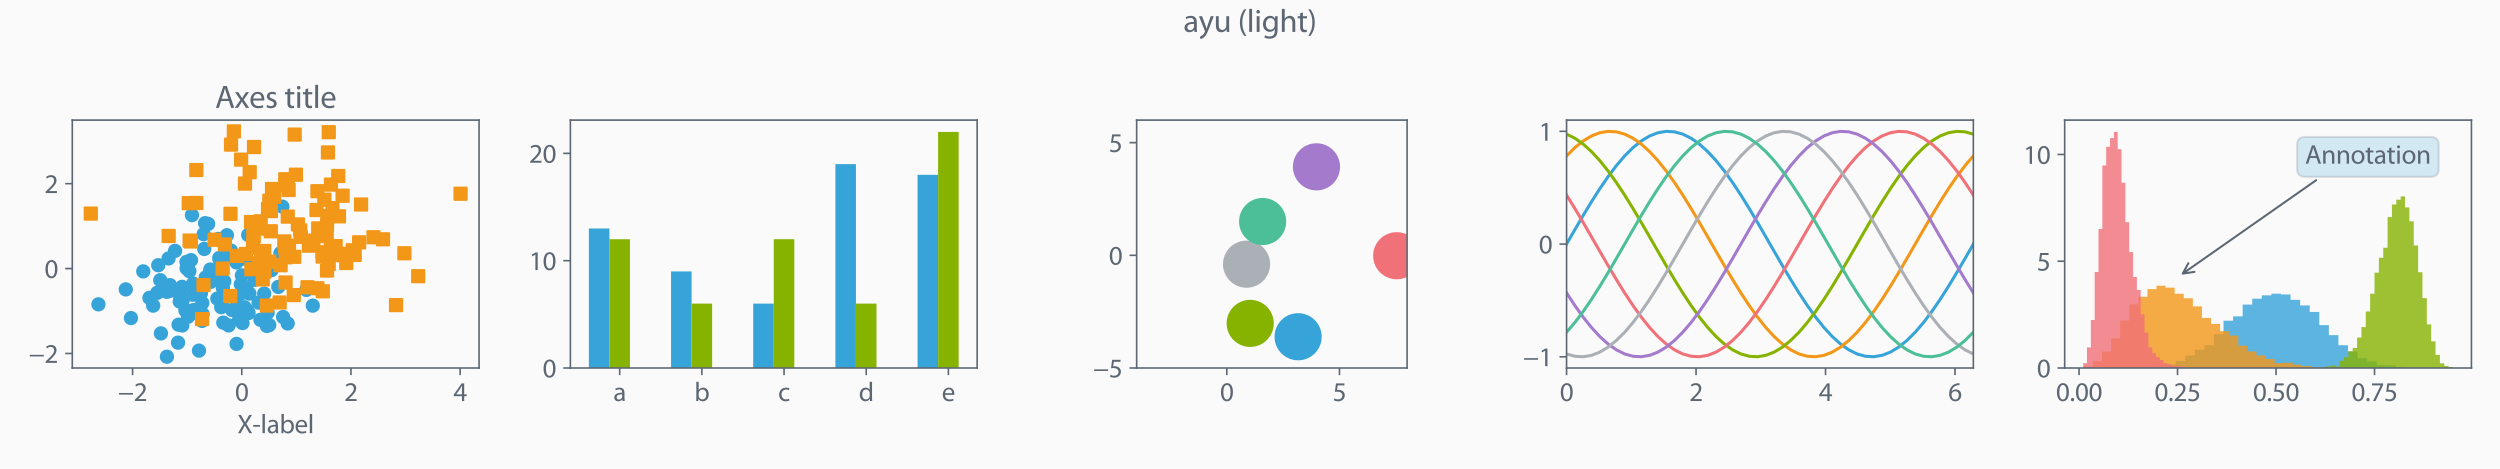 <svg height="307.2" viewBox="0 0 1228.8 230.4" width="1638.4" xmlns="http://www.w3.org/2000/svg" xmlns:xlink="http://www.w3.org/1999/xlink"><defs><style>*{stroke-linecap:butt;stroke-linejoin:round}</style></defs><g id="figure_1"><path d="M0 230.4h1228.8V0H0z" style="fill:#fafafa" id="patch_1"/><g id="axes_1"><path d="M35.53 180.88h199.934V59.033H35.53z" style="fill:#fafafa" id="patch_2"/><g id="matplotlib.axis_1"><g id="xtick_1"><g id="line2d_1"><defs><path d="M0 0v3.5" id="m2c496fceee" style="stroke:#5c6773;stroke-width:.8"/></defs><use style="fill:#5c6773;stroke:#5c6773;stroke-width:.8" x="65.165" xlink:href="#m2c496fceee" y="180.88"/></g><g style="fill:#5c6773" transform="matrix(.13 0 0 -.13 57.957 197.11)" id="text_1"><defs><path d="M256 1901v-384h3302v384H256z" id="MyriadPro-Regular-2212" transform="scale(.016)"/><path d="M2944 0v467H1075v13l333 307c877 845 1434 1466 1434 2234 0 595-378 1209-1274 1209-480 0-890-179-1178-422l180-397c192 160 505 352 883 352 621 0 825-390 825-813-6-627-486-1164-1548-2176L288 346V0h2656z" id="MyriadPro-Regular-32" transform="scale(.016)"/></defs><use xlink:href="#MyriadPro-Regular-2212"/><use x="59.6" xlink:href="#MyriadPro-Regular-32"/></g></g><g id="xtick_2"><use style="fill:#5c6773;stroke:#5c6773;stroke-width:.8" x="118.833" xlink:href="#m2c496fceee" y="180.88" id="line2d_2"/><g style="fill:#5c6773" transform="matrix(.13 0 0 -.13 115.498 197.11)" id="text_2"><defs><path d="M1677 4230c-845 0-1447-768-1447-2163C243 691 794-70 1606-70c922 0 1447 780 1447 2195 0 1325-499 2105-1376 2105zm-32-435c582 0 845-672 845-1696 0-1062-276-1734-852-1734-512 0-844 614-844 1696 0 1133 358 1734 851 1734z" id="MyriadPro-Regular-30" transform="scale(.016)"/></defs><use xlink:href="#MyriadPro-Regular-30"/></g></g><g id="xtick_3"><use style="fill:#5c6773;stroke:#5c6773;stroke-width:.8" x="172.5" xlink:href="#m2c496fceee" y="180.88" id="line2d_3"/><use xlink:href="#MyriadPro-Regular-32" style="fill:#5c6773" transform="matrix(.13 0 0 -.13 169.166 197.11)" id="text_3"/></g><g id="xtick_4"><use style="fill:#5c6773;stroke:#5c6773;stroke-width:.8" x="226.168" xlink:href="#m2c496fceee" y="180.88" id="line2d_4"/><g style="fill:#5c6773" transform="matrix(.13 0 0 -.13 222.834 197.11)" id="text_4"><defs><path d="M2560 0v1133h582v441h-582v2586h-608L96 1504v-371h1933V0h531zM666 1574v13l1017 1415c115 192 218 371 346 614h19c-13-218-19-435-19-653V1574H666z" id="MyriadPro-Regular-34" transform="scale(.016)"/></defs><use xlink:href="#MyriadPro-Regular-34"/></g></g><g style="fill:#5c6773" transform="matrix(.13 0 0 -.13 116.635 212.914)" id="text_5"><defs><path d="M3494 0 2150 2214l1312 2100h-640l-588-1012c-160-275-269-473-391-729h-19c-115 230-237 448-397 729L858 4314H211l1267-2132L160 0h640l518 947c224 378 346 608 468 858h12c135-250 276-487 500-851L2848 0h646z" id="MyriadPro-Regular-58" transform="scale(.016)"/><path d="M192 1939v-416h1581v416H192z" id="MyriadPro-Regular-2d" transform="scale(.016)"/><path d="M467 0h563v4544H467V0z" id="MyriadPro-Regular-6c" transform="scale(.016)"/><path d="M2643 1901c0 621-230 1267-1177 1267-391 0-762-109-1018-275l128-371c218 140 518 230 806 230 634 0 704-461 704-717v-64C890 1978 224 1568 224 819c0-448 320-889 947-889 442 0 775 217 947 460h20l44-390h512c-38 211-51 474-51 742v1159zm-544-858c0-57-13-121-32-179-89-262-345-518-749-518-288 0-531 172-531 537 0 602 698 711 1312 698v-538z" id="MyriadPro-Regular-61" transform="scale(.016)"/><path d="M467 800c0-275-13-589-25-800h486l26 512h19c230-410 589-582 1037-582 691 0 1388 550 1388 1657 7 941-537 1581-1305 1581-499 0-858-224-1056-570h-13v1946H467V800zm557 998c0 90 19 167 32 231 115 429 474 691 858 691 601 0 921-531 921-1152 0-710-352-1190-941-1190-409 0-736 268-844 659-13 64-26 134-26 205v556z" id="MyriadPro-Regular-62" transform="scale(.016)"/><path d="M2957 1446c6 58 19 148 19 263 0 569-269 1459-1280 1459-902 0-1453-736-1453-1670C243 563 813-70 1766-70c493 0 832 108 1031 198l-96 403c-211-89-455-160-858-160-563 0-1049 314-1062 1075h2176zM787 1850c45 390 295 915 864 915 634 0 787-557 781-915H787z" id="MyriadPro-Regular-65" transform="scale(.016)"/></defs><use xlink:href="#MyriadPro-Regular-58"/><use x="57.1" xlink:href="#MyriadPro-Regular-2d"/><use x="87.8" xlink:href="#MyriadPro-Regular-6c"/><use x="111.4" xlink:href="#MyriadPro-Regular-61"/><use x="159.6" xlink:href="#MyriadPro-Regular-62"/><use x="216.5" xlink:href="#MyriadPro-Regular-65"/><use x="266.6" xlink:href="#MyriadPro-Regular-6c"/></g></g><g id="matplotlib.axis_2"><g id="ytick_1"><g id="line2d_5"><defs><path d="M0 0h-3.5" id="m37523ca3c1" style="stroke:#5c6773;stroke-width:.8"/></defs><use style="fill:#5c6773;stroke:#5c6773;stroke-width:.8" x="35.53" xlink:href="#m37523ca3c1" y="173.737"/></g><g style="fill:#5c6773" transform="matrix(.13 0 0 -.13 14.114 178.352)" id="text_6"><use xlink:href="#MyriadPro-Regular-2212"/><use x="59.6" xlink:href="#MyriadPro-Regular-32"/></g></g><g id="ytick_2"><use style="fill:#5c6773;stroke:#5c6773;stroke-width:.8" x="35.53" xlink:href="#m37523ca3c1" y="132.002" id="line2d_6"/><use xlink:href="#MyriadPro-Regular-30" style="fill:#5c6773" transform="matrix(.13 0 0 -.13 21.861 136.617)" id="text_7"/></g><g id="ytick_3"><use style="fill:#5c6773;stroke:#5c6773;stroke-width:.8" x="35.53" xlink:href="#m37523ca3c1" y="90.268" id="line2d_7"/><use xlink:href="#MyriadPro-Regular-32" style="fill:#5c6773" transform="matrix(.13 0 0 -.13 21.861 94.883)" id="text_8"/></g></g><g id="line2d_8"><defs><path d="M0 3a3 3 0 1 0 0-6 3 3 0 0 0 0 6z" id="m701ec762cb" style="stroke:#36a3d9"/></defs><g clip-path="url(#p15ef491ce6)"><use style="fill:#36a3d9;stroke:#36a3d9" x="75.285" xlink:href="#m701ec762cb" y="150.227"/><use style="fill:#36a3d9;stroke:#36a3d9" x="82.045" xlink:href="#m701ec762cb" y="175.341"/><use style="fill:#36a3d9;stroke:#36a3d9" x="108.739" xlink:href="#m701ec762cb" y="150.979"/><use style="fill:#36a3d9;stroke:#36a3d9" x="118.89" xlink:href="#m701ec762cb" y="135.357"/><use style="fill:#36a3d9;stroke:#36a3d9" x="103.625" xlink:href="#m701ec762cb" y="138.52"/><use style="fill:#36a3d9;stroke:#36a3d9" x="93.884" xlink:href="#m701ec762cb" y="127.863"/><use style="fill:#36a3d9;stroke:#36a3d9" x="107.399" xlink:href="#m701ec762cb" y="117.439"/><use style="fill:#36a3d9;stroke:#36a3d9" x="118.372" xlink:href="#m701ec762cb" y="139.724"/><use style="fill:#36a3d9;stroke:#36a3d9" x="112.369" xlink:href="#m701ec762cb" y="159.956"/><use style="fill:#36a3d9;stroke:#36a3d9" x="83.557" xlink:href="#m701ec762cb" y="140.165"/><use style="fill:#36a3d9;stroke:#36a3d9" x="139.146" xlink:href="#m701ec762cb" y="155.82"/><use style="fill:#36a3d9;stroke:#36a3d9" x="133.461" xlink:href="#m701ec762cb" y="132.796"/><use style="fill:#36a3d9;stroke:#36a3d9" x="120.219" xlink:href="#m701ec762cb" y="151.029"/><use style="fill:#36a3d9;stroke:#36a3d9" x="103.341" xlink:href="#m701ec762cb" y="132.483"/><use style="fill:#36a3d9;stroke:#36a3d9" x="127.09" xlink:href="#m701ec762cb" y="148.751"/><use style="fill:#36a3d9;stroke:#36a3d9" x="137.84" xlink:href="#m701ec762cb" y="124.484"/><use style="fill:#36a3d9;stroke:#36a3d9" x="136.787" xlink:href="#m701ec762cb" y="141.036"/><use style="fill:#36a3d9;stroke:#36a3d9" x="91.859" xlink:href="#m701ec762cb" y="153.047"/><use style="fill:#36a3d9;stroke:#36a3d9" x="73.451" xlink:href="#m701ec762cb" y="146.407"/><use style="fill:#36a3d9;stroke:#36a3d9" x="82.847" xlink:href="#m701ec762cb" y="127.032"/><use style="fill:#36a3d9;stroke:#36a3d9" x="132.345" xlink:href="#m701ec762cb" y="159.762"/><use style="fill:#36a3d9;stroke:#36a3d9" x="108.887" xlink:href="#m701ec762cb" y="131.74"/><use style="fill:#36a3d9;stroke:#36a3d9" x="113.529" xlink:href="#m701ec762cb" y="123.183"/><use style="fill:#36a3d9;stroke:#36a3d9" x="111.529" xlink:href="#m701ec762cb" y="115.621"/><use style="fill:#36a3d9;stroke:#36a3d9" x="98.75" xlink:href="#m701ec762cb" y="144.121"/><use style="fill:#36a3d9;stroke:#36a3d9" x="122.573" xlink:href="#m701ec762cb" y="144.308"/><use style="fill:#36a3d9;stroke:#36a3d9" x="99.438" xlink:href="#m701ec762cb" y="148.941"/><use style="fill:#36a3d9;stroke:#36a3d9" x="89.488" xlink:href="#m701ec762cb" y="140.995"/><use style="fill:#36a3d9;stroke:#36a3d9" x="108.055" xlink:href="#m701ec762cb" y="127.784"/><use style="fill:#36a3d9;stroke:#36a3d9" x="118.399" xlink:href="#m701ec762cb" y="144.32"/><use style="fill:#36a3d9;stroke:#36a3d9" x="150.55" xlink:href="#m701ec762cb" y="142.494"/><use style="fill:#36a3d9;stroke:#36a3d9" x="101.117" xlink:href="#m701ec762cb" y="136.333"/><use style="fill:#36a3d9;stroke:#36a3d9" x="70.415" xlink:href="#m701ec762cb" y="133.391"/><use style="fill:#36a3d9;stroke:#36a3d9" x="91.118" xlink:href="#m701ec762cb" y="152.559"/><use style="fill:#36a3d9;stroke:#36a3d9" x="123.886" xlink:href="#m701ec762cb" y="132.321"/><use style="fill:#36a3d9;stroke:#36a3d9" x="94.975" xlink:href="#m701ec762cb" y="139.349"/><use style="fill:#36a3d9;stroke:#36a3d9" x="87.523" xlink:href="#m701ec762cb" y="168.416"/><use style="fill:#36a3d9;stroke:#36a3d9" x="92.025" xlink:href="#m701ec762cb" y="130.166"/><use style="fill:#36a3d9;stroke:#36a3d9" x="119.195" xlink:href="#m701ec762cb" y="158.804"/><use style="fill:#36a3d9;stroke:#36a3d9" x="82.017" xlink:href="#m701ec762cb" y="143.447"/><use style="fill:#36a3d9;stroke:#36a3d9" x="107.337" xlink:href="#m701ec762cb" y="137.284"/><use style="fill:#36a3d9;stroke:#36a3d9" x="122.161" xlink:href="#m701ec762cb" y="153.869"/><use style="fill:#36a3d9;stroke:#36a3d9" x="138.793" xlink:href="#m701ec762cb" y="101.585"/><use style="fill:#36a3d9;stroke:#36a3d9" x="100.391" xlink:href="#m701ec762cb" y="122.363"/><use style="fill:#36a3d9;stroke:#36a3d9" x="94.349" xlink:href="#m701ec762cb" y="105.736"/><use style="fill:#36a3d9;stroke:#36a3d9" x="89.775" xlink:href="#m701ec762cb" y="147.766"/><use style="fill:#36a3d9;stroke:#36a3d9" x="77.257" xlink:href="#m701ec762cb" y="143.938"/><use style="fill:#36a3d9;stroke:#36a3d9" x="153.74" xlink:href="#m701ec762cb" y="150.234"/><use style="fill:#36a3d9;stroke:#36a3d9" x="111.722" xlink:href="#m701ec762cb" y="125.055"/><use style="fill:#36a3d9;stroke:#36a3d9" x="109.57" xlink:href="#m701ec762cb" y="141.625"/><use style="fill:#36a3d9;stroke:#36a3d9" x="48.375" xlink:href="#m701ec762cb" y="149.587"/><use style="fill:#36a3d9;stroke:#36a3d9" x="121.065" xlink:href="#m701ec762cb" y="141.162"/><use style="fill:#36a3d9;stroke:#36a3d9" x="61.825" xlink:href="#m701ec762cb" y="142.249"/><use style="fill:#36a3d9;stroke:#36a3d9" x="99.571" xlink:href="#m701ec762cb" y="154.343"/><use style="fill:#36a3d9;stroke:#36a3d9" x="77.788" xlink:href="#m701ec762cb" y="130.365"/><use style="fill:#36a3d9;stroke:#36a3d9" x="102.305" xlink:href="#m701ec762cb" y="110.06"/><use style="fill:#36a3d9;stroke:#36a3d9" x="131.56" xlink:href="#m701ec762cb" y="153.676"/><use style="fill:#36a3d9;stroke:#36a3d9" x="109.165" xlink:href="#m701ec762cb" y="148.365"/><use style="fill:#36a3d9;stroke:#36a3d9" x="98.484" xlink:href="#m701ec762cb" y="144.343"/><use style="fill:#36a3d9;stroke:#36a3d9" x="87.771" xlink:href="#m701ec762cb" y="159.59"/><use style="fill:#36a3d9;stroke:#36a3d9" x="94.872" xlink:href="#m701ec762cb" y="144.87"/><use style="fill:#36a3d9;stroke:#36a3d9" x="129.855" xlink:href="#m701ec762cb" y="144.306"/><use style="fill:#36a3d9;stroke:#36a3d9" x="116.278" xlink:href="#m701ec762cb" y="169.042"/><use style="fill:#36a3d9;stroke:#36a3d9" x="89.608" xlink:href="#m701ec762cb" y="159.972"/><use style="fill:#36a3d9;stroke:#36a3d9" x="86.062" xlink:href="#m701ec762cb" y="123.301"/><use style="fill:#36a3d9;stroke:#36a3d9" x="106.812" xlink:href="#m701ec762cb" y="146.778"/><use style="fill:#36a3d9;stroke:#36a3d9" x="128.013" xlink:href="#m701ec762cb" y="157.189"/><use style="fill:#36a3d9;stroke:#36a3d9" x="79.106" xlink:href="#m701ec762cb" y="163.871"/><use style="fill:#36a3d9;stroke:#36a3d9" x="110.22" xlink:href="#m701ec762cb" y="138.296"/><use style="fill:#36a3d9;stroke:#36a3d9" x="100.097" xlink:href="#m701ec762cb" y="115.092"/><use style="fill:#36a3d9;stroke:#36a3d9" x="109.757" xlink:href="#m701ec762cb" y="158.594"/><use style="fill:#36a3d9;stroke:#36a3d9" x="131.156" xlink:href="#m701ec762cb" y="160.211"/><use style="fill:#36a3d9;stroke:#36a3d9" x="78.771" xlink:href="#m701ec762cb" y="137.715"/><use style="fill:#36a3d9;stroke:#36a3d9" x="141.413" xlink:href="#m701ec762cb" y="158.974"/><use style="fill:#36a3d9;stroke:#36a3d9" x="96.186" xlink:href="#m701ec762cb" y="152.332"/><use style="fill:#36a3d9;stroke:#36a3d9" x="83.569" xlink:href="#m701ec762cb" y="142.896"/><use style="fill:#36a3d9;stroke:#36a3d9" x="100.804" xlink:href="#m701ec762cb" y="109.689"/><use style="fill:#36a3d9;stroke:#36a3d9" x="122.004" xlink:href="#m701ec762cb" y="115.511"/><use style="fill:#36a3d9;stroke:#36a3d9" x="64.369" xlink:href="#m701ec762cb" y="156.331"/><use style="fill:#36a3d9;stroke:#36a3d9" x="88.361" xlink:href="#m701ec762cb" y="148.206"/><use style="fill:#36a3d9;stroke:#36a3d9" x="116.231" xlink:href="#m701ec762cb" y="129.012"/><use style="fill:#36a3d9;stroke:#36a3d9" x="92.396" xlink:href="#m701ec762cb" y="155.698"/><use style="fill:#36a3d9;stroke:#36a3d9" x="121.166" xlink:href="#m701ec762cb" y="127.434"/><use style="fill:#36a3d9;stroke:#36a3d9" x="93.079" xlink:href="#m701ec762cb" y="133.26"/><use style="fill:#36a3d9;stroke:#36a3d9" x="91.655" xlink:href="#m701ec762cb" y="128.735"/><use style="fill:#36a3d9;stroke:#36a3d9" x="91.739" xlink:href="#m701ec762cb" y="131.905"/><use style="fill:#36a3d9;stroke:#36a3d9" x="110.293" xlink:href="#m701ec762cb" y="127.106"/><use style="fill:#36a3d9;stroke:#36a3d9" x="117.414" xlink:href="#m701ec762cb" y="126.916"/><use style="fill:#36a3d9;stroke:#36a3d9" x="107.76" xlink:href="#m701ec762cb" y="126.818"/><use style="fill:#36a3d9;stroke:#36a3d9" x="99.342" xlink:href="#m701ec762cb" y="157.734"/><use style="fill:#36a3d9;stroke:#36a3d9" x="96.901" xlink:href="#m701ec762cb" y="153.985"/><use style="fill:#36a3d9;stroke:#36a3d9" x="88.615" xlink:href="#m701ec762cb" y="145.879"/><use style="fill:#36a3d9;stroke:#36a3d9" x="94.945" xlink:href="#m701ec762cb" y="152.482"/><use style="fill:#36a3d9;stroke:#36a3d9" x="117.502" xlink:href="#m701ec762cb" y="157.195"/><use style="fill:#36a3d9;stroke:#36a3d9" x="97.803" xlink:href="#m701ec762cb" y="172.34"/><use style="fill:#36a3d9;stroke:#36a3d9" x="125.262" xlink:href="#m701ec762cb" y="137.532"/><use style="fill:#36a3d9;stroke:#36a3d9" x="117.191" xlink:href="#m701ec762cb" y="150.435"/><use style="fill:#36a3d9;stroke:#36a3d9" x="106.012" xlink:href="#m701ec762cb" y="135.568"/><use style="fill:#36a3d9;stroke:#36a3d9" x="121.487" xlink:href="#m701ec762cb" y="152.529"/><use style="fill:#36a3d9;stroke:#36a3d9" x="114.093" xlink:href="#m701ec762cb" y="152.401"/></g></g><g id="line2d_9"><defs><path d="M-3 3h6v-6h-6z" id="m1ca1102258" style="stroke:#f29718;stroke-linejoin:miter"/></defs><g clip-path="url(#p15ef491ce6)"><use style="fill:#f29718;stroke:#f29718;stroke-linejoin:miter" x="124.7" xlink:href="#m1ca1102258" y="115.929"/><use style="fill:#f29718;stroke:#f29718;stroke-linejoin:miter" x="151.147" xlink:href="#m1ca1102258" y="141.194"/><use style="fill:#f29718;stroke:#f29718;stroke-linejoin:miter" x="158.564" xlink:href="#m1ca1102258" y="126.106"/><use style="fill:#f29718;stroke:#f29718;stroke-linejoin:miter" x="44.618" xlink:href="#m1ca1102258" y="104.996"/><use style="fill:#f29718;stroke:#f29718;stroke-linejoin:miter" x="176.53" xlink:href="#m1ca1102258" y="119.103"/><use style="fill:#f29718;stroke:#f29718;stroke-linejoin:miter" x="82.907" xlink:href="#m1ca1102258" y="115.972"/><use style="fill:#f29718;stroke:#f29718;stroke-linejoin:miter" x="124.864" xlink:href="#m1ca1102258" y="72.254"/><use style="fill:#f29718;stroke:#f29718;stroke-linejoin:miter" x="174.332" xlink:href="#m1ca1102258" y="125.315"/><use style="fill:#f29718;stroke:#f29718;stroke-linejoin:miter" x="133.716" xlink:href="#m1ca1102258" y="92.905"/><use style="fill:#f29718;stroke:#f29718;stroke-linejoin:miter" x="110.557" xlink:href="#m1ca1102258" y="120.122"/><use style="fill:#f29718;stroke:#f29718;stroke-linejoin:miter" x="168.392" xlink:href="#m1ca1102258" y="96.206"/><use style="fill:#f29718;stroke:#f29718;stroke-linejoin:miter" x="141.877" xlink:href="#m1ca1102258" y="93.351"/><use style="fill:#f29718;stroke:#f29718;stroke-linejoin:miter" x="140.183" xlink:href="#m1ca1102258" y="90.876"/><use style="fill:#f29718;stroke:#f29718;stroke-linejoin:miter" x="188.244" xlink:href="#m1ca1102258" y="117.619"/><use style="fill:#f29718;stroke:#f29718;stroke-linejoin:miter" x="145.448" xlink:href="#m1ca1102258" y="85.887"/><use style="fill:#f29718;stroke:#f29718;stroke-linejoin:miter" x="173.413" xlink:href="#m1ca1102258" y="123.009"/><use style="fill:#f29718;stroke:#f29718;stroke-linejoin:miter" x="126.612" xlink:href="#m1ca1102258" y="112.38"/><use style="fill:#f29718;stroke:#f29718;stroke-linejoin:miter" x="144.837" xlink:href="#m1ca1102258" y="66.148"/><use style="fill:#f29718;stroke:#f29718;stroke-linejoin:miter" x="141.511" xlink:href="#m1ca1102258" y="89.344"/><use style="fill:#f29718;stroke:#f29718;stroke-linejoin:miter" x="100.025" xlink:href="#m1ca1102258" y="140.1"/><use style="fill:#f29718;stroke:#f29718;stroke-linejoin:miter" x="147.569" xlink:href="#m1ca1102258" y="113.259"/><use style="fill:#f29718;stroke:#f29718;stroke-linejoin:miter" x="147.839" xlink:href="#m1ca1102258" y="116.423"/><use style="fill:#f29718;stroke:#f29718;stroke-linejoin:miter" x="129.926" xlink:href="#m1ca1102258" y="133.563"/><use style="fill:#f29718;stroke:#f29718;stroke-linejoin:miter" x="161.592" xlink:href="#m1ca1102258" y="64.987"/><use style="fill:#f29718;stroke:#f29718;stroke-linejoin:miter" x="154.035" xlink:href="#m1ca1102258" y="118.281"/><use style="fill:#f29718;stroke:#f29718;stroke-linejoin:miter" x="160.736" xlink:href="#m1ca1102258" y="132.975"/><use style="fill:#f29718;stroke:#f29718;stroke-linejoin:miter" x="164.978" xlink:href="#m1ca1102258" y="120.96"/><use style="fill:#f29718;stroke:#f29718;stroke-linejoin:miter" x="160.59" xlink:href="#m1ca1102258" y="116.05"/><use style="fill:#f29718;stroke:#f29718;stroke-linejoin:miter" x="194.652" xlink:href="#m1ca1102258" y="149.958"/><use style="fill:#f29718;stroke:#f29718;stroke-linejoin:miter" x="155.568" xlink:href="#m1ca1102258" y="103.222"/><use style="fill:#f29718;stroke:#f29718;stroke-linejoin:miter" x="183.583" xlink:href="#m1ca1102258" y="116.603"/><use style="fill:#f29718;stroke:#f29718;stroke-linejoin:miter" x="124.386" xlink:href="#m1ca1102258" y="121.761"/><use style="fill:#f29718;stroke:#f29718;stroke-linejoin:miter" x="162.668" xlink:href="#m1ca1102258" y="90.732"/><use style="fill:#f29718;stroke:#f29718;stroke-linejoin:miter" x="133.116" xlink:href="#m1ca1102258" y="113.668"/><use style="fill:#f29718;stroke:#f29718;stroke-linejoin:miter" x="159.434" xlink:href="#m1ca1102258" y="98.176"/><use style="fill:#f29718;stroke:#f29718;stroke-linejoin:miter" x="177.482" xlink:href="#m1ca1102258" y="100.514"/><use style="fill:#f29718;stroke:#f29718;stroke-linejoin:miter" x="144.396" xlink:href="#m1ca1102258" y="145.052"/><use style="fill:#f29718;stroke:#f29718;stroke-linejoin:miter" x="132.385" xlink:href="#m1ca1102258" y="128.607"/><use style="fill:#f29718;stroke:#f29718;stroke-linejoin:miter" x="141.442" xlink:href="#m1ca1102258" y="106.459"/><use style="fill:#f29718;stroke:#f29718;stroke-linejoin:miter" x="140.383" xlink:href="#m1ca1102258" y="138.876"/><use style="fill:#f29718;stroke:#f29718;stroke-linejoin:miter" x="162.636" xlink:href="#m1ca1102258" y="121.939"/><use style="fill:#f29718;stroke:#f29718;stroke-linejoin:miter" x="124.515" xlink:href="#m1ca1102258" y="116.363"/><use style="fill:#f29718;stroke:#f29718;stroke-linejoin:miter" x="166.616" xlink:href="#m1ca1102258" y="106.326"/><use style="fill:#f29718;stroke:#f29718;stroke-linejoin:miter" x="131.743" xlink:href="#m1ca1102258" y="102.654"/><use style="fill:#f29718;stroke:#f29718;stroke-linejoin:miter" x="134.741" xlink:href="#m1ca1102258" y="96.72"/><use style="fill:#f29718;stroke:#f29718;stroke-linejoin:miter" x="156.409" xlink:href="#m1ca1102258" y="112.257"/><use style="fill:#f29718;stroke:#f29718;stroke-linejoin:miter" x="123.416" xlink:href="#m1ca1102258" y="109.103"/><use style="fill:#f29718;stroke:#f29718;stroke-linejoin:miter" x="140.454" xlink:href="#m1ca1102258" y="126.467"/><use style="fill:#f29718;stroke:#f29718;stroke-linejoin:miter" x="109.448" xlink:href="#m1ca1102258" y="132.018"/><use style="fill:#f29718;stroke:#f29718;stroke-linejoin:miter" x="151.832" xlink:href="#m1ca1102258" y="120.754"/><use style="fill:#f29718;stroke:#f29718;stroke-linejoin:miter" x="92.782" xlink:href="#m1ca1102258" y="99.844"/><use style="fill:#f29718;stroke:#f29718;stroke-linejoin:miter" x="127.412" xlink:href="#m1ca1102258" y="129.378"/><use style="fill:#f29718;stroke:#f29718;stroke-linejoin:miter" x="128.269" xlink:href="#m1ca1102258" y="128.062"/><use style="fill:#f29718;stroke:#f29718;stroke-linejoin:miter" x="113.289" xlink:href="#m1ca1102258" y="105.092"/><use style="fill:#f29718;stroke:#f29718;stroke-linejoin:miter" x="142.055" xlink:href="#m1ca1102258" y="120.775"/><use style="fill:#f29718;stroke:#f29718;stroke-linejoin:miter" x="158.652" xlink:href="#m1ca1102258" y="143.173"/><use style="fill:#f29718;stroke:#f29718;stroke-linejoin:miter" x="137.467" xlink:href="#m1ca1102258" y="148.682"/><use style="fill:#f29718;stroke:#f29718;stroke-linejoin:miter" x="93.806" xlink:href="#m1ca1102258" y="118.706"/><use style="fill:#f29718;stroke:#f29718;stroke-linejoin:miter" x="146.423" xlink:href="#m1ca1102258" y="110.32"/><use style="fill:#f29718;stroke:#f29718;stroke-linejoin:miter" x="163.385" xlink:href="#m1ca1102258" y="102.279"/><use style="fill:#f29718;stroke:#f29718;stroke-linejoin:miter" x="116.42" xlink:href="#m1ca1102258" y="125.763"/><use style="fill:#f29718;stroke:#f29718;stroke-linejoin:miter" x="137.921" xlink:href="#m1ca1102258" y="130.365"/><use style="fill:#f29718;stroke:#f29718;stroke-linejoin:miter" x="164.239" xlink:href="#m1ca1102258" y="123.326"/><use style="fill:#f29718;stroke:#f29718;stroke-linejoin:miter" x="131.185" xlink:href="#m1ca1102258" y="150.179"/><use style="fill:#f29718;stroke:#f29718;stroke-linejoin:miter" x="105.475" xlink:href="#m1ca1102258" y="117.841"/><use style="fill:#f29718;stroke:#f29718;stroke-linejoin:miter" x="205.569" xlink:href="#m1ca1102258" y="135.744"/><use style="fill:#f29718;stroke:#f29718;stroke-linejoin:miter" x="158.552" xlink:href="#m1ca1102258" y="123.976"/><use style="fill:#f29718;stroke:#f29718;stroke-linejoin:miter" x="122.73" xlink:href="#m1ca1102258" y="84.641"/><use style="fill:#f29718;stroke:#f29718;stroke-linejoin:miter" x="140.044" xlink:href="#m1ca1102258" y="121.129"/><use style="fill:#f29718;stroke:#f29718;stroke-linejoin:miter" x="120.416" xlink:href="#m1ca1102258" y="90.235"/><use style="fill:#f29718;stroke:#f29718;stroke-linejoin:miter" x="161.573" xlink:href="#m1ca1102258" y="129.705"/><use style="fill:#f29718;stroke:#f29718;stroke-linejoin:miter" x="129.869" xlink:href="#m1ca1102258" y="123.362"/><use style="fill:#f29718;stroke:#f29718;stroke-linejoin:miter" x="113.171" xlink:href="#m1ca1102258" y="145.527"/><use style="fill:#f29718;stroke:#f29718;stroke-linejoin:miter" x="133.149" xlink:href="#m1ca1102258" y="103.763"/><use style="fill:#f29718;stroke:#f29718;stroke-linejoin:miter" x="160.735" xlink:href="#m1ca1102258" y="110.475"/><use style="fill:#f29718;stroke:#f29718;stroke-linejoin:miter" x="128.136" xlink:href="#m1ca1102258" y="108.792"/><use style="fill:#f29718;stroke:#f29718;stroke-linejoin:miter" x="96.497" xlink:href="#m1ca1102258" y="99.774"/><use style="fill:#f29718;stroke:#f29718;stroke-linejoin:miter" x="161.194" xlink:href="#m1ca1102258" y="74.945"/><use style="fill:#f29718;stroke:#f29718;stroke-linejoin:miter" x="198.76" xlink:href="#m1ca1102258" y="124.481"/><use style="fill:#f29718;stroke:#f29718;stroke-linejoin:miter" x="96.504" xlink:href="#m1ca1102258" y="83.57"/><use style="fill:#f29718;stroke:#f29718;stroke-linejoin:miter" x="140.233" xlink:href="#m1ca1102258" y="88.078"/><use style="fill:#f29718;stroke:#f29718;stroke-linejoin:miter" x="155.992" xlink:href="#m1ca1102258" y="141.676"/><use style="fill:#f29718;stroke:#f29718;stroke-linejoin:miter" x="129.167" xlink:href="#m1ca1102258" y="137.325"/><use style="fill:#f29718;stroke:#f29718;stroke-linejoin:miter" x="93.212" xlink:href="#m1ca1102258" y="118.243"/><use style="fill:#f29718;stroke:#f29718;stroke-linejoin:miter" x="170.182" xlink:href="#m1ca1102258" y="129.283"/><use style="fill:#f29718;stroke:#f29718;stroke-linejoin:miter" x="118.514" xlink:href="#m1ca1102258" y="78.466"/><use style="fill:#f29718;stroke:#f29718;stroke-linejoin:miter" x="139.758" xlink:href="#m1ca1102258" y="118.685"/><use style="fill:#f29718;stroke:#f29718;stroke-linejoin:miter" x="226.376" xlink:href="#m1ca1102258" y="95.226"/><use style="fill:#f29718;stroke:#f29718;stroke-linejoin:miter" x="99.288" xlink:href="#m1ca1102258" y="156.842"/><use style="fill:#f29718;stroke:#f29718;stroke-linejoin:miter" x="144.631" xlink:href="#m1ca1102258" y="126.236"/><use style="fill:#f29718;stroke:#f29718;stroke-linejoin:miter" x="113.555" xlink:href="#m1ca1102258" y="71.073"/><use style="fill:#f29718;stroke:#f29718;stroke-linejoin:miter" x="132.386" xlink:href="#m1ca1102258" y="98.685"/><use style="fill:#f29718;stroke:#f29718;stroke-linejoin:miter" x="166.258" xlink:href="#m1ca1102258" y="86.501"/><use style="fill:#f29718;stroke:#f29718;stroke-linejoin:miter" x="160.952" xlink:href="#m1ca1102258" y="106.173"/><use style="fill:#f29718;stroke:#f29718;stroke-linejoin:miter" x="156.038" xlink:href="#m1ca1102258" y="93.968"/><use style="fill:#f29718;stroke:#f29718;stroke-linejoin:miter" x="120.849" xlink:href="#m1ca1102258" y="124.843"/><use style="fill:#f29718;stroke:#f29718;stroke-linejoin:miter" x="165.074" xlink:href="#m1ca1102258" y="125.434"/><use style="fill:#f29718;stroke:#f29718;stroke-linejoin:miter" x="167.241" xlink:href="#m1ca1102258" y="124.752"/><use style="fill:#f29718;stroke:#f29718;stroke-linejoin:miter" x="114.949" xlink:href="#m1ca1102258" y="64.571"/><use style="fill:#f29718;stroke:#f29718;stroke-linejoin:miter" x="123.551" xlink:href="#m1ca1102258" y="132.329"/></g></g><path d="M35.53 180.88V59.033" style="fill:none;stroke:#5c6773;stroke-linecap:square;stroke-linejoin:miter;stroke-width:.8" id="patch_3"/><path d="M235.464 180.88V59.033" style="fill:none;stroke:#5c6773;stroke-linecap:square;stroke-linejoin:miter;stroke-width:.8" id="patch_4"/><path d="M35.53 180.88h199.934" style="fill:none;stroke:#5c6773;stroke-linecap:square;stroke-linejoin:miter;stroke-width:.8" id="patch_5"/><path d="M35.53 59.032h199.934" style="fill:none;stroke:#5c6773;stroke-linecap:square;stroke-linejoin:miter;stroke-width:.8" id="patch_6"/><g style="fill:#5c6773" transform="matrix(.156 0 0 -.156 105.727 53.032)" id="text_9"><defs><path d="M2714 1357 3174 0h596L2298 4314h-672L160 0h576l448 1357h1530zm-1415 435 423 1248c83 262 153 525 217 781h13c64-250 128-506 224-787l422-1242H1299z" id="MyriadPro-Regular-41" transform="scale(.016)"/><path d="m102 3098 1050-1517L51 0h621l448 698c115 185 224 345 326 537h13c109-185 211-358 333-537L2246 0h640L1798 1600l1056 1498h-608l-435-660c-102-166-205-326-307-512h-19c-103 173-199 333-314 506l-441 666H102z" id="MyriadPro-Regular-78" transform="scale(.016)"/><path d="M250 147C467 19 781-70 1120-70c736 0 1158 390 1158 934 0 461-275 730-812 934-404 154-589 269-589 525 0 231 185 423 518 423 288 0 512-103 634-180l141 410c-173 102-448 192-762 192-666 0-1069-410-1069-909 0-371 263-678 819-877 416-153 576-300 576-569 0-256-192-461-601-461-282 0-576 115-743 224L250 147z" id="MyriadPro-Regular-73" transform="scale(.016)"/><path d="M595 3667v-569H115v-429h480V979c0-365 58-640 218-806C947 19 1158-70 1421-70c217 0 390 38 499 83l-26 422c-83-25-172-38-326-38-314 0-422 217-422 601v1671h806v429h-806v742l-551-173z" id="MyriadPro-Regular-74" transform="scale(.016)"/><path d="M1030 0v3098H467V0h563zM749 4320c-205 0-352-154-352-352 0-192 141-346 339-346 224 0 365 154 358 346 0 198-134 352-345 352z" id="MyriadPro-Regular-69" transform="scale(.016)"/></defs><use xlink:href="#MyriadPro-Regular-41"/><use x="61.2" xlink:href="#MyriadPro-Regular-78"/><use x="107.5" xlink:href="#MyriadPro-Regular-65"/><use x="157.6" xlink:href="#MyriadPro-Regular-73"/><use x="197.2" xlink:href="#MyriadPro-Regular-20"/><use x="218.4" xlink:href="#MyriadPro-Regular-74"/><use x="251.5" xlink:href="#MyriadPro-Regular-69"/><use x="274.9" xlink:href="#MyriadPro-Regular-74"/><use x="308" xlink:href="#MyriadPro-Regular-6c"/><use x="331.6" xlink:href="#MyriadPro-Regular-65"/></g></g><g id="axes_2"><path d="M280.354 180.88h199.934V59.033H280.354z" style="fill:#fafafa" id="patch_7"/><path clip-path="url(#pbace6aa329)" d="M289.442 180.88h10.098v-68.572h-10.098z" style="fill:#36a3d9" id="patch_8"/><path clip-path="url(#pbace6aa329)" d="M329.833 180.88h10.097v-47.473h-10.097z" style="fill:#36a3d9" id="patch_9"/><path clip-path="url(#pbace6aa329)" d="M370.223 180.88h10.098v-31.649h-10.098z" style="fill:#36a3d9" id="patch_10"/><path clip-path="url(#pbace6aa329)" d="M410.614 180.88h10.098V80.66h-10.098z" style="fill:#36a3d9" id="patch_11"/><path clip-path="url(#pbace6aa329)" d="M451.005 180.88h10.097V85.934h-10.097z" style="fill:#36a3d9" id="patch_12"/><path clip-path="url(#pbace6aa329)" d="M299.54 180.88h10.097v-63.297H299.54z" style="fill:#86b300" id="patch_13"/><path clip-path="url(#pbace6aa329)" d="M339.93 180.88h10.098v-31.649H339.93z" style="fill:#86b300" id="patch_14"/><path clip-path="url(#pbace6aa329)" d="M380.321 180.88h10.098v-63.297H380.32z" style="fill:#86b300" id="patch_15"/><path clip-path="url(#pbace6aa329)" d="M420.712 180.88h10.097v-31.649h-10.097z" style="fill:#86b300" id="patch_16"/><path clip-path="url(#pbace6aa329)" d="M461.102 180.88H471.2V64.835h-10.098z" style="fill:#86b300" id="patch_17"/><g id="matplotlib.axis_3"><g id="xtick_5"><use style="fill:#5c6773;stroke:#5c6773;stroke-width:.8" x="304.588" xlink:href="#m2c496fceee" y="180.88" id="line2d_10"/><use xlink:href="#MyriadPro-Regular-61" style="fill:#5c6773" transform="matrix(.13 0 0 -.13 301.455 197.11)" id="text_10"/></g><g id="xtick_6"><use style="fill:#5c6773;stroke:#5c6773;stroke-width:.8" x="344.979" xlink:href="#m2c496fceee" y="180.88" id="line2d_11"/><use xlink:href="#MyriadPro-Regular-62" style="fill:#5c6773" transform="matrix(.13 0 0 -.13 341.28 197.11)" id="text_11"/></g><g id="xtick_7"><use style="fill:#5c6773;stroke:#5c6773;stroke-width:.8" x="385.37" xlink:href="#m2c496fceee" y="180.88" id="line2d_12"/><g style="fill:#5c6773" transform="matrix(.13 0 0 -.13 382.458 197.11)" id="text_12"><defs><path d="M2579 538c-160-71-371-154-691-154-614 0-1075 442-1075 1158 0 647 384 1172 1094 1172 307 0 519-71 653-148l128 436c-154 76-448 160-781 160-1011 0-1664-692-1664-1645C243 570 851-70 1786-70c416 0 742 108 889 185l-96 423z" id="MyriadPro-Regular-63" transform="scale(.016)"/></defs><use xlink:href="#MyriadPro-Regular-63"/></g></g><g id="xtick_8"><use style="fill:#5c6773;stroke:#5c6773;stroke-width:.8" x="425.761" xlink:href="#m2c496fceee" y="180.88" id="line2d_13"/><g style="fill:#5c6773" transform="matrix(.13 0 0 -.13 422.094 197.11)" id="text_13"><defs><path d="M2579 4544V2694h-13c-140 250-460 474-934 474-755 0-1395-634-1389-1664C243 563 819-70 1568-70c506 0 883 262 1056 608h13l25-538h506c-19 211-26 525-26 800v3744h-563zm0-3245c0-89-6-166-25-243-103-422-448-672-826-672-608 0-915 518-915 1146 0 684 345 1196 928 1196 422 0 729-294 813-652 19-71 25-167 25-237v-538z" id="MyriadPro-Regular-64" transform="scale(.016)"/></defs><use xlink:href="#MyriadPro-Regular-64"/></g></g><g id="xtick_9"><use style="fill:#5c6773;stroke:#5c6773;stroke-width:.8" x="466.151" xlink:href="#m2c496fceee" y="180.88" id="line2d_14"/><use xlink:href="#MyriadPro-Regular-65" style="fill:#5c6773" transform="matrix(.13 0 0 -.13 462.895 197.11)" id="text_14"/></g></g><g id="matplotlib.axis_4"><g id="ytick_4"><use style="fill:#5c6773;stroke:#5c6773;stroke-width:.8" x="280.354" xlink:href="#m37523ca3c1" y="180.88" id="line2d_15"/><use xlink:href="#MyriadPro-Regular-30" style="fill:#5c6773" transform="matrix(.13 0 0 -.13 266.685 185.495)" id="text_15"/></g><g id="ytick_5"><use style="fill:#5c6773;stroke:#5c6773;stroke-width:.8" x="280.354" xlink:href="#m37523ca3c1" y="128.132" id="line2d_16"/><g style="fill:#5c6773" transform="matrix(.13 0 0 -.13 260.017 132.747)" id="text_16"><defs><path d="M1510 0h544v4160h-480l-908-486 108-429 724 390h12V0z" id="MyriadPro-Regular-31" transform="scale(.016)"/></defs><use xlink:href="#MyriadPro-Regular-31"/><use x="51.3" xlink:href="#MyriadPro-Regular-30"/></g></g><g id="ytick_6"><use style="fill:#5c6773;stroke:#5c6773;stroke-width:.8" x="280.354" xlink:href="#m37523ca3c1" y="75.384" id="line2d_17"/><g style="fill:#5c6773" transform="matrix(.13 0 0 -.13 260.017 80)" id="text_17"><use xlink:href="#MyriadPro-Regular-32"/><use x="51.3" xlink:href="#MyriadPro-Regular-30"/></g></g></g><path d="M280.354 180.88V59.033" style="fill:none;stroke:#5c6773;stroke-linecap:square;stroke-linejoin:miter;stroke-width:.8" id="patch_18"/><path d="M480.288 180.88V59.033" style="fill:none;stroke:#5c6773;stroke-linecap:square;stroke-linejoin:miter;stroke-width:.8" id="patch_19"/><path d="M280.354 180.88h199.934" style="fill:none;stroke:#5c6773;stroke-linecap:square;stroke-linejoin:miter;stroke-width:.8" id="patch_20"/><path d="M280.354 59.032h199.934" style="fill:none;stroke:#5c6773;stroke-linecap:square;stroke-linejoin:miter;stroke-width:.8" id="patch_21"/></g><g id="axes_3"><path d="M558.683 180.88h132.924V59.033H558.683z" style="fill:#fafafa" id="patch_22"/><path clip-path="url(#pd92c83b2d8)" d="M637.94 176.594a11.078 11.078 0 1 0 0-22.155 11.078 11.078 0 0 0 0 22.155z" style="fill:#36a3d9;stroke:#36a3d9;stroke-linejoin:miter" id="patch_23"/><path clip-path="url(#pd92c83b2d8)" d="M706.611 177.655a11.078 11.078 0 1 0 0-22.155 11.078 11.078 0 0 0 0 22.155z" style="fill:#f29718;stroke:#f29718;stroke-linejoin:miter" id="patch_24"/><path clip-path="url(#pd92c83b2d8)" d="M614.392 170.028a11.078 11.078 0 1 0 0-22.155 11.078 11.078 0 0 0 0 22.155z" style="fill:#86b300;stroke:#86b300;stroke-linejoin:miter" id="patch_25"/><path clip-path="url(#pd92c83b2d8)" d="M686.403 136.774a11.078 11.078 0 1 0 0-22.155 11.078 11.078 0 0 0 0 22.155z" style="fill:#f07178;stroke:#f07178;stroke-linejoin:miter" id="patch_26"/><path clip-path="url(#pd92c83b2d8)" d="M646.966 93.083a11.078 11.078 0 1 0 0-22.155 11.078 11.078 0 0 0 0 22.155z" style="fill:#a37acc;stroke:#a37acc;stroke-linejoin:miter" id="patch_27"/><path clip-path="url(#pd92c83b2d8)" d="M612.6 140.922a11.078 11.078 0 1 0 0-22.155 11.078 11.078 0 0 0 0 22.155z" style="fill:#abb0b6;stroke:#abb0b6;stroke-linejoin:miter" id="patch_28"/><path clip-path="url(#pd92c83b2d8)" d="M620.5 119.958a11.078 11.078 0 1 0-.001-22.155 11.078 11.078 0 0 0 0 22.155z" style="fill:#4cbf99;stroke:#4cbf99;stroke-linejoin:miter" id="patch_29"/><g id="matplotlib.axis_5"><g id="xtick_10"><use style="fill:#5c6773;stroke:#5c6773;stroke-width:.8" x="602.991" xlink:href="#m2c496fceee" y="180.88" id="line2d_18"/><use xlink:href="#MyriadPro-Regular-30" style="fill:#5c6773" transform="matrix(.13 0 0 -.13 599.657 197.11)" id="text_18"/></g><g id="xtick_11"><use style="fill:#5c6773;stroke:#5c6773;stroke-width:.8" x="658.376" xlink:href="#m2c496fceee" y="180.88" id="line2d_19"/><g style="fill:#5c6773" transform="matrix(.13 0 0 -.13 655.042 197.11)" id="text_19"><defs><path d="M2771 4160H781L512 2163c154 19 339 45 576 45 832 0 1190-384 1197-922 0-556-455-902-986-902-377 0-717 128-889 230L269 186C467 58 851-70 1306-70c902 0 1548 608 1548 1420 0 525-268 884-595 1069-256 154-576 224-896 224-153 0-243-13-339-25l160 1068h1587v474z" id="MyriadPro-Regular-35" transform="scale(.016)"/></defs><use xlink:href="#MyriadPro-Regular-35"/></g></g></g><g id="matplotlib.axis_6"><g id="ytick_7"><use style="fill:#5c6773;stroke:#5c6773;stroke-width:.8" x="558.683" xlink:href="#m37523ca3c1" y="180.88" id="line2d_20"/><g style="fill:#5c6773" transform="matrix(.13 0 0 -.13 537.267 185.495)" id="text_20"><use xlink:href="#MyriadPro-Regular-2212"/><use x="59.6" xlink:href="#MyriadPro-Regular-35"/></g></g><g id="ytick_8"><use style="fill:#5c6773;stroke:#5c6773;stroke-width:.8" x="558.683" xlink:href="#m37523ca3c1" y="125.495" id="line2d_21"/><use xlink:href="#MyriadPro-Regular-30" style="fill:#5c6773" transform="matrix(.13 0 0 -.13 545.014 130.11)" id="text_21"/></g><g id="ytick_9"><use style="fill:#5c6773;stroke:#5c6773;stroke-width:.8" x="558.683" xlink:href="#m37523ca3c1" y="70.11" id="line2d_22"/><use xlink:href="#MyriadPro-Regular-35" style="fill:#5c6773" transform="matrix(.13 0 0 -.13 545.014 74.725)" id="text_22"/></g></g><path d="M558.683 180.88V59.033" style="fill:none;stroke:#5c6773;stroke-linecap:square;stroke-linejoin:miter;stroke-width:.8" id="patch_30"/><path d="M691.607 180.88V59.033" style="fill:none;stroke:#5c6773;stroke-linecap:square;stroke-linejoin:miter;stroke-width:.8" id="patch_31"/><path d="M558.683 180.88h132.924" style="fill:none;stroke:#5c6773;stroke-linecap:square;stroke-linejoin:miter;stroke-width:.8" id="patch_32"/><path d="M558.683 59.032h132.924" style="fill:none;stroke:#5c6773;stroke-linecap:square;stroke-linejoin:miter;stroke-width:.8" id="patch_33"/></g><g id="axes_4"><path d="M770.002 180.88h199.934V59.033H770.002z" style="fill:#fafafa" id="patch_34"/><g id="matplotlib.axis_7"><g id="xtick_12"><use style="fill:#5c6773;stroke:#5c6773;stroke-width:.8" x="770.002" xlink:href="#m2c496fceee" y="180.88" id="line2d_23"/><use xlink:href="#MyriadPro-Regular-30" style="fill:#5c6773" transform="matrix(.13 0 0 -.13 766.668 197.11)" id="text_23"/></g><g id="xtick_13"><use style="fill:#5c6773;stroke:#5c6773;stroke-width:.8" x="833.643" xlink:href="#m2c496fceee" y="180.88" id="line2d_24"/><use xlink:href="#MyriadPro-Regular-32" style="fill:#5c6773" transform="matrix(.13 0 0 -.13 830.309 197.11)" id="text_24"/></g><g id="xtick_14"><use style="fill:#5c6773;stroke:#5c6773;stroke-width:.8" x="897.284" xlink:href="#m2c496fceee" y="180.88" id="line2d_25"/><use xlink:href="#MyriadPro-Regular-34" style="fill:#5c6773" transform="matrix(.13 0 0 -.13 893.95 197.11)" id="text_25"/></g><g id="xtick_15"><use style="fill:#5c6773;stroke:#5c6773;stroke-width:.8" x="960.925" xlink:href="#m2c496fceee" y="180.88" id="line2d_26"/><g style="fill:#5c6773" transform="matrix(.13 0 0 -.13 957.59 197.11)" id="text_26"><defs><path d="M2662 4224c-102 0-243-6-409-32-525-64-986-275-1331-614-410-410-704-1056-704-1876C218 621 800-70 1690-70c864 0 1382 704 1382 1465 0 813-518 1344-1254 1344-461 0-807-217-1005-480h-19c96 685 563 1331 1446 1479 160 25 307 32 422 25v461zM1690 365c-589 0-903 505-916 1190 0 103 26 186 64 250 154 301 468 512 807 512 518 0 857-359 857-954s-326-998-806-998h-6z" id="MyriadPro-Regular-36" transform="scale(.016)"/></defs><use xlink:href="#MyriadPro-Regular-36"/></g></g></g><g id="matplotlib.axis_8"><g id="ytick_10"><use style="fill:#5c6773;stroke:#5c6773;stroke-width:.8" x="770.002" xlink:href="#m37523ca3c1" y="175.37" id="line2d_27"/><g style="fill:#5c6773" transform="matrix(.13 0 0 -.13 748.586 179.985)" id="text_27"><use xlink:href="#MyriadPro-Regular-2212"/><use x="59.6" xlink:href="#MyriadPro-Regular-31"/></g></g><g id="ytick_11"><use style="fill:#5c6773;stroke:#5c6773;stroke-width:.8" x="770.002" xlink:href="#m37523ca3c1" y="119.956" id="line2d_28"/><use xlink:href="#MyriadPro-Regular-30" style="fill:#5c6773" transform="matrix(.13 0 0 -.13 756.333 124.571)" id="text_28"/></g><g id="ytick_12"><use style="fill:#5c6773;stroke:#5c6773;stroke-width:.8" x="770.002" xlink:href="#m37523ca3c1" y="64.543" id="line2d_29"/><use xlink:href="#MyriadPro-Regular-31" style="fill:#5c6773" transform="matrix(.13 0 0 -.13 756.333 69.158)" id="text_29"/></g></g><path clip-path="url(#p342d5ee4e1)" d="m770.002 119.956 4.08-7.086 4.08-6.97 4.08-6.739 4.081-6.397 4.08-5.951 4.08-5.407 4.081-4.774 4.08-4.062 4.08-3.285 4.08-2.452 4.081-1.58 4.08-.682 4.08.228 4.081 1.133 4.08 2.02 4.08 2.875 4.08 3.68 4.081 4.428 4.08 5.1 4.08 5.691 4.081 6.187 4.08 6.582 4.08 6.868 4.08 7.043 4.081 7.1 4.08 7.043 4.08 6.869 4.081 6.581 4.08 6.187 4.08 5.691 4.08 5.1 4.081 4.428 4.08 3.681 4.08 2.874 4.081 2.02 4.08 1.134 4.08.227 4.08-.681 4.081-1.58 4.08-2.453 4.08-3.284 4.081-4.063 4.08-4.773 4.08-5.407 4.08-5.951 4.081-6.398 4.08-6.739 4.08-6.97 4.081-7.086" style="fill:none;stroke:#36a3d9;stroke-linecap:square;stroke-width:1.5" id="line2d_30"/><path clip-path="url(#p342d5ee4e1)" d="m770.002 76.632 4.08-4.062 4.08-3.285 4.08-2.452 4.081-1.58 4.08-.682 4.08.228 4.081 1.133 4.08 2.02 4.08 2.875 4.08 3.68 4.081 4.428 4.08 5.1 4.08 5.691 4.081 6.187 4.08 6.582 4.08 6.868 4.08 7.043 4.081 7.1 4.08 7.043 4.08 6.869 4.081 6.581 4.08 6.187 4.08 5.691 4.08 5.1 4.081 4.428 4.08 3.681 4.08 2.874 4.081 2.02 4.08 1.134 4.08.227 4.08-.681 4.081-1.58 4.08-2.453 4.08-3.284 4.081-4.063 4.08-4.773 4.08-5.407 4.08-5.951 4.081-6.398 4.08-6.739 4.08-6.97 4.081-7.086 4.08-7.086 4.08-6.97 4.08-6.739 4.081-6.397 4.08-5.951 4.08-5.407 4.081-4.774" style="fill:none;stroke:#f29718;stroke-linecap:square;stroke-width:1.5" id="line2d_31"/><path clip-path="url(#p342d5ee4e1)" d="m770.002 65.932 4.08 2.02 4.08 2.875 4.08 3.68 4.081 4.428 4.08 5.1 4.08 5.691 4.081 6.187 4.08 6.582 4.08 6.868 4.08 7.043 4.081 7.1 4.08 7.043 4.08 6.869 4.081 6.581 4.08 6.187 4.08 5.691 4.08 5.1 4.081 4.428 4.08 3.681 4.08 2.874 4.081 2.02 4.08 1.134 4.08.227 4.08-.681 4.081-1.58 4.08-2.453 4.08-3.284 4.081-4.063 4.08-4.773 4.08-5.407 4.08-5.951 4.081-6.398 4.08-6.739 4.08-6.97 4.081-7.086 4.08-7.086 4.08-6.97 4.08-6.739 4.081-6.397 4.08-5.951 4.08-5.407 4.081-4.774 4.08-4.062 4.08-3.285 4.08-2.452 4.081-1.58 4.08-.682 4.08.228 4.081 1.133" style="fill:none;stroke:#86b300;stroke-linecap:square;stroke-width:1.5" id="line2d_32"/><path clip-path="url(#p342d5ee4e1)" d="m770.002 95.913 4.08 6.582 4.08 6.868 4.08 7.043 4.081 7.1 4.08 7.043 4.08 6.869 4.081 6.581 4.08 6.187 4.08 5.691 4.08 5.1 4.081 4.428 4.08 3.681 4.08 2.874 4.081 2.02 4.08 1.134 4.08.227 4.08-.681 4.081-1.58 4.08-2.453 4.08-3.284 4.081-4.063 4.08-4.773 4.08-5.407 4.08-5.951 4.081-6.398 4.08-6.739 4.08-6.97 4.081-7.086 4.08-7.086 4.08-6.97 4.08-6.739 4.081-6.397 4.08-5.951 4.08-5.407 4.081-4.774 4.08-4.062 4.08-3.285 4.08-2.452 4.081-1.58 4.08-.682 4.08.228 4.081 1.133 4.08 2.02 4.08 2.875 4.08 3.68 4.081 4.428 4.08 5.1 4.08 5.691 4.081 6.187" style="fill:none;stroke:#f07178;stroke-linecap:square;stroke-width:1.5" id="line2d_33"/><path clip-path="url(#p342d5ee4e1)" d="m770.002 144 4.08 6.186 4.08 5.691 4.08 5.1 4.081 4.428 4.08 3.681 4.08 2.874 4.081 2.02 4.08 1.134 4.08.227 4.08-.681 4.081-1.58 4.08-2.453 4.08-3.284 4.081-4.063 4.08-4.773 4.08-5.407 4.08-5.951 4.081-6.398 4.08-6.739 4.08-6.97 4.081-7.086 4.08-7.086 4.08-6.97 4.08-6.739 4.081-6.397 4.08-5.951 4.08-5.407 4.081-4.774 4.08-4.062 4.08-3.285 4.08-2.452 4.081-1.58 4.08-.682 4.08.228 4.081 1.133 4.08 2.02 4.08 2.875 4.08 3.68 4.081 4.428 4.08 5.1 4.08 5.691 4.081 6.187 4.08 6.582 4.08 6.868 4.08 7.043 4.081 7.1 4.08 7.043 4.08 6.869 4.081 6.581" style="fill:none;stroke:#a37acc;stroke-linecap:square;stroke-width:1.5" id="line2d_34"/><path clip-path="url(#p342d5ee4e1)" d="m770.002 173.98 4.08 1.134 4.08.227 4.08-.681 4.081-1.58 4.08-2.453 4.08-3.284 4.081-4.063 4.08-4.773 4.08-5.407 4.08-5.951 4.081-6.398 4.08-6.739 4.08-6.97 4.081-7.086 4.08-7.086 4.08-6.97 4.08-6.739 4.081-6.397 4.08-5.951 4.08-5.407 4.081-4.774 4.08-4.062 4.08-3.285 4.08-2.452 4.081-1.58 4.08-.682 4.08.228 4.081 1.133 4.08 2.02 4.08 2.875 4.08 3.68 4.081 4.428 4.08 5.1 4.08 5.691 4.081 6.187 4.08 6.582 4.08 6.868 4.08 7.043 4.081 7.1 4.08 7.043 4.08 6.869 4.081 6.581 4.08 6.187 4.08 5.691 4.08 5.1 4.081 4.428 4.08 3.681 4.08 2.874 4.081 2.02" style="fill:none;stroke:#abb0b6;stroke-linecap:square;stroke-width:1.5" id="line2d_35"/><path clip-path="url(#p342d5ee4e1)" d="m770.002 163.28 4.08-4.773 4.08-5.407 4.08-5.951 4.081-6.398 4.08-6.739 4.08-6.97 4.081-7.086 4.08-7.086 4.08-6.97 4.08-6.739 4.081-6.397 4.08-5.951 4.08-5.407 4.081-4.774 4.08-4.062 4.08-3.285 4.08-2.452 4.081-1.58 4.08-.682 4.08.228 4.081 1.133 4.08 2.02 4.08 2.875 4.08 3.68 4.081 4.428 4.08 5.1 4.08 5.691 4.081 6.187 4.08 6.582 4.08 6.868 4.08 7.043 4.081 7.1 4.08 7.043 4.08 6.869 4.081 6.581 4.08 6.187 4.08 5.691 4.08 5.1 4.081 4.428 4.08 3.681 4.08 2.874 4.081 2.02 4.08 1.134 4.08.227 4.08-.681 4.081-1.58 4.08-2.453 4.08-3.284 4.081-4.063" style="fill:none;stroke:#4cbf99;stroke-linecap:square;stroke-width:1.5" id="line2d_36"/><path d="M770.002 180.88V59.033" style="fill:none;stroke:#5c6773;stroke-linecap:square;stroke-linejoin:miter;stroke-width:.8" id="patch_35"/><path d="M969.936 180.88V59.033" style="fill:none;stroke:#5c6773;stroke-linecap:square;stroke-linejoin:miter;stroke-width:.8" id="patch_36"/><path d="M770.002 180.88h199.934" style="fill:none;stroke:#5c6773;stroke-linecap:square;stroke-linejoin:miter;stroke-width:.8" id="patch_37"/><path d="M770.002 59.032h199.934" style="fill:none;stroke:#5c6773;stroke-linecap:square;stroke-linejoin:miter;stroke-width:.8" id="patch_38"/></g><g id="axes_5"><path d="M1014.826 180.88h199.934V59.033h-199.934z" style="fill:#fafafa" id="patch_39"/><path clip-path="url(#p19c1bcf357)" d="M1050.537 180.88v-.216h4.706v-.13h4.707v-.734h4.707v-.69h4.706v-1.685h4.707v-2.677h4.707v-2.893h4.706v-2.16h4.707v-5.44h4.706v-6.607h4.707v-2.16h4.707v-5.786h4.706v-2.893h4.707v-1.64h4.707v-.821h4.706v.389h4.707v2.634h4.707v2.763h4.706v3.196h4.707v6.477h4.707v4.923h4.706v4.966h4.707v3.109h4.706v3.282h4.707v1.511h4.707v1.987h9.413v.777h4.707v.345h4.706v.087h4.707v.086H1055.243z" style="fill:#36a3d9;opacity:.8" id="patch_40"/><path clip-path="url(#p19c1bcf357)" d="M1024.224 180.88v-.773h4.468v-2.64h4.467v-4.685h4.467v-6.46h4.468v-8.78h4.467v-7.962h4.468v-3.73h4.467v-3.732h4.467v-1.683h4.468v.956h4.467v3.002h4.468v2.23h4.467v3.958h4.467v5.686h4.468v2.912h4.467v3.594h4.468v2.138h4.467v5.005h4.467v2.82h4.468v1.957h4.467v1.774h4.468v2.002h4.467v-.182h4.467v1h4.468v.638h4.467v.5h4.468v.273h8.934v.091h4.468v-.045h4.467v.136h-129.554z" style="fill:#f29718;opacity:.8" id="patch_41"/><path clip-path="url(#p19c1bcf357)" d="M1141.405 180.88v-.285h2.143v-.569h2.142v-.38h2.142v.475h2.142v-2.751h2.143v-1.803h2.142v-2.941h2.142v-1.613h2.142v-5.123h2.142v-5.123h2.143v-7.685h2.142v-8.729h2.142v-10.341h2.142v-7.306h2.143v-4.933h2.142v-15.085h2.142v-6.167h2.142v-2.372h2.142v-1.613h2.143v5.408h2.142v6.831h2.142v11.86h2.142v13.187h2.143v12.713h2.142v12.903h2.142v8.35h2.142v6.64h2.142v4.175h2.143v1.233h2.142v.57h2.142v.474H1143.548z" style="fill:#86b300;opacity:.8" id="patch_42"/><path clip-path="url(#p19c1bcf357)" d="M1023.914 180.88v-2.37h1.886v-7.758h1.886v-13.469h1.887v-23.597h1.886v-21.119h1.886V81.32h1.887v-9.158h1.886v-4.31h1.886v-3.017h1.886v8.512h1.887v16.485h1.886v19.395h1.886v14.654h1.886v12.283h1.887v6.358h1.886v11.96h1.886v8.943h1.887v7.327h1.886v2.801h1.886v1.94h1.886v1.4h1.887v1.617h1.886v.646h1.886v.647h1.886v.107h1.887v.108h1.886v.754h1.886v-.107h1.887v.107h3.772v.108H1025.8z" style="fill:#f07178;opacity:.8" id="patch_43"/><g id="matplotlib.axis_9"><g id="xtick_16"><use style="fill:#5c6773;stroke:#5c6773;stroke-width:.8" x="1021.887" xlink:href="#m2c496fceee" y="180.88" id="line2d_37"/><g style="fill:#5c6773" transform="matrix(.13 0 0 -.13 1010.539 197.11)" id="text_30"><defs><path d="M710-70c237 0 384 172 384 403 0 237-153 403-377 403S333 570 333 333c0-231 153-403 371-403h6z" id="MyriadPro-Regular-2e" transform="scale(.016)"/></defs><use xlink:href="#MyriadPro-Regular-30"/><use x="51.3" xlink:href="#MyriadPro-Regular-2e"/><use x="72" xlink:href="#MyriadPro-Regular-30"/><use x="123.3" xlink:href="#MyriadPro-Regular-30"/></g></g><g id="xtick_17"><use style="fill:#5c6773;stroke:#5c6773;stroke-width:.8" x="1070.3" xlink:href="#m2c496fceee" y="180.88" id="line2d_38"/><g style="fill:#5c6773" transform="matrix(.13 0 0 -.13 1058.952 197.11)" id="text_31"><use xlink:href="#MyriadPro-Regular-30"/><use x="51.3" xlink:href="#MyriadPro-Regular-2e"/><use x="72" xlink:href="#MyriadPro-Regular-32"/><use x="123.3" xlink:href="#MyriadPro-Regular-35"/></g></g><g id="xtick_18"><use style="fill:#5c6773;stroke:#5c6773;stroke-width:.8" x="1118.713" xlink:href="#m2c496fceee" y="180.88" id="line2d_39"/><g style="fill:#5c6773" transform="matrix(.13 0 0 -.13 1107.365 197.11)" id="text_32"><use xlink:href="#MyriadPro-Regular-30"/><use x="51.3" xlink:href="#MyriadPro-Regular-2e"/><use x="72" xlink:href="#MyriadPro-Regular-35"/><use x="123.3" xlink:href="#MyriadPro-Regular-30"/></g></g><g id="xtick_19"><use style="fill:#5c6773;stroke:#5c6773;stroke-width:.8" x="1167.126" xlink:href="#m2c496fceee" y="180.88" id="line2d_40"/><g style="fill:#5c6773" transform="matrix(.13 0 0 -.13 1155.778 197.11)" id="text_33"><defs><path d="M365 4160v-467h2035v-13L595 0h583l1811 3789v371H365z" id="MyriadPro-Regular-37" transform="scale(.016)"/></defs><use xlink:href="#MyriadPro-Regular-30"/><use x="51.3" xlink:href="#MyriadPro-Regular-2e"/><use x="72" xlink:href="#MyriadPro-Regular-37"/><use x="123.3" xlink:href="#MyriadPro-Regular-35"/></g></g></g><g id="matplotlib.axis_10"><g id="ytick_13"><use style="fill:#5c6773;stroke:#5c6773;stroke-width:.8" x="1014.826" xlink:href="#m37523ca3c1" y="180.88" id="line2d_41"/><use xlink:href="#MyriadPro-Regular-30" style="fill:#5c6773" transform="matrix(.13 0 0 -.13 1001.157 185.495)" id="text_34"/></g><g id="ytick_14"><use style="fill:#5c6773;stroke:#5c6773;stroke-width:.8" x="1014.826" xlink:href="#m37523ca3c1" y="128.404" id="line2d_42"/><use xlink:href="#MyriadPro-Regular-35" style="fill:#5c6773" transform="matrix(.13 0 0 -.13 1001.157 133.019)" id="text_35"/></g><g id="ytick_15"><use style="fill:#5c6773;stroke:#5c6773;stroke-width:.8" x="1014.826" xlink:href="#m37523ca3c1" y="75.927" id="line2d_43"/><g style="fill:#5c6773" transform="matrix(.13 0 0 -.13 994.489 80.542)" id="text_36"><use xlink:href="#MyriadPro-Regular-31"/><use x="51.3" xlink:href="#MyriadPro-Regular-30"/></g></g></g><path d="M1014.826 180.88V59.033" style="fill:none;stroke:#5c6773;stroke-linecap:square;stroke-linejoin:miter;stroke-width:.8" id="patch_44"/><path d="M1214.76 180.88V59.033" style="fill:none;stroke:#5c6773;stroke-linecap:square;stroke-linejoin:miter;stroke-width:.8" id="patch_45"/><path d="M1014.826 180.88h199.934" style="fill:none;stroke:#5c6773;stroke-linecap:square;stroke-linejoin:miter;stroke-width:.8" id="patch_46"/><path d="M1014.826 59.032h199.934" style="fill:none;stroke:#5c6773;stroke-linecap:square;stroke-linejoin:miter;stroke-width:.8" id="patch_47"/><g id="patch_48"><path d="m1138.434 88.567-65.582 45.921M1078.603 133.635l-5.75.853 2.768-5.112" style="fill:none;stroke:#5c6773;stroke-linecap:round"/></g><g id="text_37"><path d="M1132.976 86.92h61.79q3.9 0 3.9-3.9V71.218q0-3.9-3.9-3.9h-61.79q-3.9 0-3.9 3.9v11.804q0 3.9 3.9 3.9z" style="fill:#36a3d9;opacity:.2;stroke:#5c6773;stroke-linejoin:miter" id="patch_49"/><g style="fill:#5c6773" transform="matrix(.13 0 0 -.13 1132.976 80.447)"><defs><path d="M467 0h563v1862c0 96 13 192 39 263 96 313 384 576 755 576 531 0 717-416 717-915V0h563v1850c0 1062-666 1318-1094 1318-512 0-871-288-1024-582h-13l-32 512H442c19-256 25-519 25-839V0z" id="MyriadPro-Regular-6e" transform="scale(.016)"/><path d="M1779 3168c-857 0-1536-608-1536-1645C243 544 890-70 1728-70c749 0 1542 499 1542 1644 0 948-601 1594-1491 1594zm-13-422c666 0 928-666 928-1191 0-697-403-1203-940-1203-551 0-941 512-941 1190 0 589 288 1204 953 1204z" id="MyriadPro-Regular-6f" transform="scale(.016)"/></defs><use xlink:href="#MyriadPro-Regular-41"/><use x="61.2" xlink:href="#MyriadPro-Regular-6e"/><use x="116.7" xlink:href="#MyriadPro-Regular-6e"/><use x="172.2" xlink:href="#MyriadPro-Regular-6f"/><use x="227.1" xlink:href="#MyriadPro-Regular-74"/><use x="260.2" xlink:href="#MyriadPro-Regular-61"/><use x="308.4" xlink:href="#MyriadPro-Regular-74"/><use x="341.5" xlink:href="#MyriadPro-Regular-69"/><use x="364.9" xlink:href="#MyriadPro-Regular-6f"/><use x="419.8" xlink:href="#MyriadPro-Regular-6e"/></g></g></g><g style="fill:#5c6773" transform="matrix(.156 0 0 -.156 581.647 15.684)" id="text_38"><defs><path d="M58 3098 1203 243c26-70 39-115 39-147s-20-77-45-134c-128-288-320-506-474-628-166-140-352-230-493-275l141-473c141 25 416 121 691 364 384 333 660 877 1063 1940l845 2208h-596l-614-1818c-77-224-141-461-198-646h-13c-51 185-128 428-199 633L672 3098H58z" id="MyriadPro-Regular-79" transform="scale(.016)"/><path d="M3059 3098h-563V1197c0-103-19-205-51-288-103-250-365-512-743-512-512 0-691 397-691 985v1716H448V1286C448 198 1030-70 1517-70c550 0 877 326 1024 576h13l32-506h499c-19 243-26 525-26 845v2253z" id="MyriadPro-Regular-75" transform="scale(.016)"/><path d="M1248 4442c-403-538-832-1357-838-2618 0-1248 435-2067 838-2598h442C1235-134 883 685 883 1824c0 1158 339 1990 807 2618h-442z" id="MyriadPro-Regular-28" transform="scale(.016)"/><path d="M3110 2246c0 378 13 628 26 852h-493l-25-468h-13c-135 256-429 538-967 538-710 0-1395-595-1395-1645C243 666 794 13 1562 13c480 0 812 230 985 518h13V186c0-781-422-1082-998-1082-384 0-704 115-909 243l-141-429c250-166 659-256 1030-256 391 0 826 90 1127 372 301 268 441 704 441 1414v1798zm-556-928c0-96-13-204-45-300-122-359-435-576-781-576-608 0-915 505-915 1113 0 717 384 1171 921 1171 410 0 685-268 788-595 25-77 32-160 32-256v-557z" id="MyriadPro-Regular-67" transform="scale(.016)"/><path d="M467 0h563v1869c0 109 7 192 39 269 102 307 390 563 755 563 531 0 717-423 717-922V0h563v1843c0 1069-666 1325-1082 1325-211 0-409-64-576-160-172-96-313-237-403-397h-13v1933H467V0z" id="MyriadPro-Regular-68" transform="scale(.016)"/><path d="M563-774c410 544 839 1356 839 2611 0 1261-429 2080-839 2605H128c461-634 806-1453 806-2599C934 691 582-141 128-774h435z" id="MyriadPro-Regular-29" transform="scale(.016)"/></defs><use xlink:href="#MyriadPro-Regular-61"/><use x="48.2" xlink:href="#MyriadPro-Regular-79"/><use x="95.3" xlink:href="#MyriadPro-Regular-75"/><use x="150.4" xlink:href="#MyriadPro-Regular-20"/><use x="171.6" xlink:href="#MyriadPro-Regular-28"/><use x="200" xlink:href="#MyriadPro-Regular-6c"/><use x="223.6" xlink:href="#MyriadPro-Regular-69"/><use x="247" xlink:href="#MyriadPro-Regular-67"/><use x="302.9" xlink:href="#MyriadPro-Regular-68"/><use x="358.4" xlink:href="#MyriadPro-Regular-74"/><use x="391.5" xlink:href="#MyriadPro-Regular-29"/></g></g><defs><clipPath id="p15ef491ce6"><path d="M35.53 59.032h199.934v121.847H35.53z"/></clipPath><clipPath id="pbace6aa329"><path d="M280.354 59.032h199.934v121.847H280.354z"/></clipPath><clipPath id="pd92c83b2d8"><path d="M558.683 59.032h132.925v121.847H558.683z"/></clipPath><clipPath id="p342d5ee4e1"><path d="M770.002 59.032h199.934v121.847H770.002z"/></clipPath><clipPath id="p19c1bcf357"><path d="M1014.826 59.032h199.934v121.847h-199.934z"/></clipPath></defs></svg>